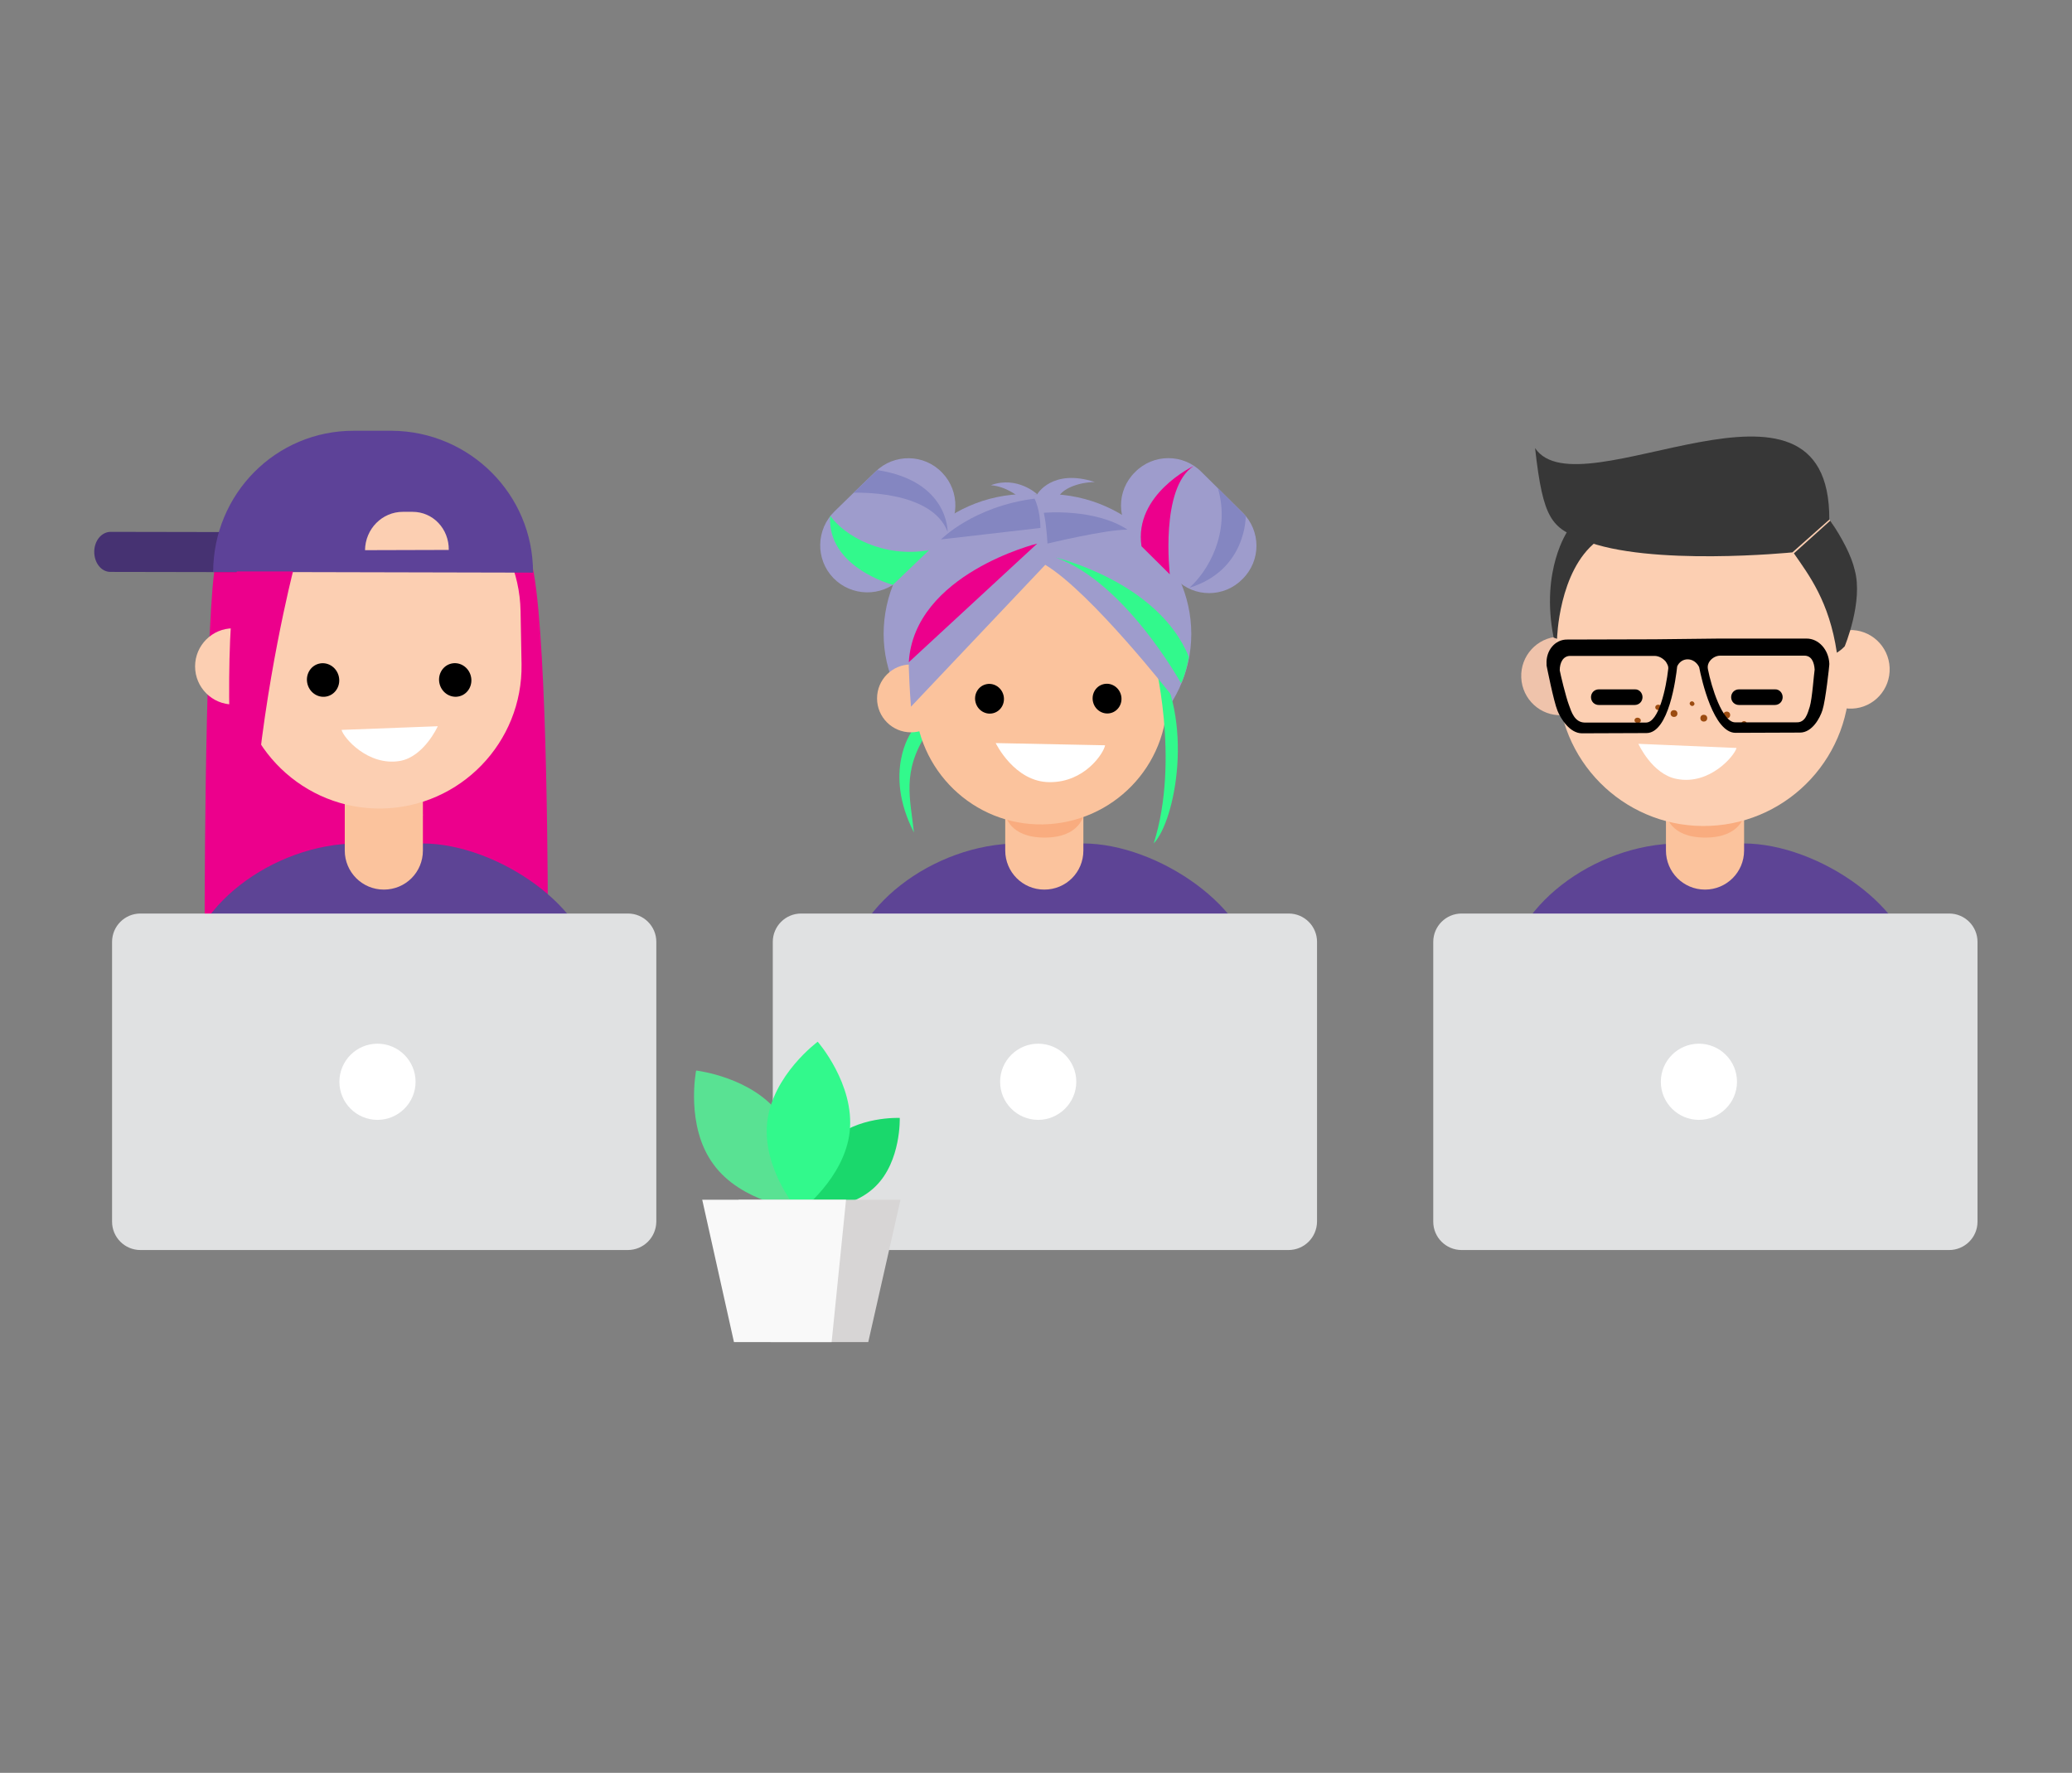 <?xml version="1.0" encoding="utf-8"?>
<!-- Generator: Adobe Illustrator 19.0.0, SVG Export Plug-In . SVG Version: 6.00 Build 0)  -->
<svg version="1.1" id="Calque_1" xmlns="http://www.w3.org/2000/svg" xmlns:xlink="http://www.w3.org/1999/xlink" x="0px" y="0px"
	 viewBox="224 -163 848.6 726" style="enable-background:new 224 -163 848.6 726;" xml:space="preserve">
<rect x="224" y="-163" width="848.6" height="726" fill="#808080" stroke="none"/>
<style type="text/css">
	.st0{display:none;}
	.st1{display:inline;fill:#F3EFEC;}
	.st2{fill:#5D4298;}
	.st3{opacity:7.000000e-002;fill:#2B2B2B;enable-background:new    ;}
	.st4{fill:#9B6D5C;}
	.st5{opacity:0.1;fill:#1E1E1E;enable-background:new    ;}
	.st6{fill:#96685A;}
	.st7{fill:#77564D;}
	.st8{fill:#4F3934;}
	.st9{fill:#FFFFFF;}
	.st10{fill:#BFBEBE;}
	.st11{opacity:0.2;fill:#D6B4B4;enable-background:new    ;}
	.st12{fill:#CECCCC;}
	.st13{fill:#A0A0A0;}
	.st14{fill:#141313;}
	.st15{opacity:0.3;fill:#FFFFFF;enable-background:new    ;}
	.st16{opacity:0.2;fill:#FFFFFF;enable-background:new    ;}
	.st17{fill:#373737;}
	.st18{fill:#C7C9C9;}
	.st19{fill:#78C2C5;}
	.st20{fill:#FCED7E;}
	.st21{fill:#6DB5B5;}
	.st22{opacity:0.1;fill:#2B2B2B;enable-background:new    ;}
	.st23{fill:#EC008C;}
	.st24{fill:#5D4495;}
	.st25{fill:#F9AC7F;}
	.st26{fill:#FBC39D;}
	.st27{fill:#FCCFB2;}
	.st28{fill:#463272;}
	.st29{fill:#E0E1E2;}
	.st30{fill:#9E9CCC;}
	.st31{fill:#32F98C;}
	.st32{fill:#8486C1;}
	.st33{fill:#EFC3AB;}
	.st34{fill:#9B4B10;}
	.st35{fill:#59E293;}
	.st36{fill:#1AD86C;}
	.st37{fill:#D7D5D5;}
	.st38{fill:#F9F9F9;}
</style>
<g id="BACKGROUND" class="st0">
	<rect x="224.8" y="-70.4" class="st1" width="500" height="500"/>
</g>
<g>
	<path class="st2" d="M-2412.8,535.9l77.7-31.1c-6.9-84.7-90.5-184.5-224.1-184.5s-217.8,99.8-224.6,184.5l77,31.1v394.6h294
		L-2412.8,535.9L-2412.8,535.9z"/>
</g>
<g>
	<path class="st3" d="M-2706.8,853.9v20.6c45,11.9,87-28.6,87-28.6l207,3v-31.5l-294,7.9V853.9z"/>
	<path class="st4" d="M-2505.1,326.2c-7.5-1.8-11.9-2.4-21.2-3.7l-4.9-50.8l-53.9-2l-2.1,52.1c-11.1,1.1-17,2.1-25.9,4.2
		c-0.2,2.7,0,5,0.1,7.8c1.3,33.1,26.5,58.8,56.2,57.3s52.8-29.5,51.5-62.7C-2505.2,328-2505.1,326.7-2505.1,326.2z"/>
	<path class="st5" d="M-2530.2,281.1l2.3,23.8c-9.5,1.5-20.6,2.9-31.5,2.7c-9.5,0-18.7-1.1-27-2.3l1-25.5L-2530.2,281.1z"/>
</g>
<g>
	<path class="st6" d="M-2365.9,134.3c-0.1,23.3-19,42-42.2,41.9s-41.9-19-41.8-42.3c0.1-23.3,19-42,42.2-41.9
		C-2384.6,92.1-2365.8,111-2365.9,134.3z"/>
	<path class="st6" d="M-2676.6,140.8c-0.1,23.3-19,42-42.2,41.9s-41.9-19-41.8-42.3c0.1-23.3,19-42,42.2-41.9
		C-2695.2,98.7-2676.5,117.6-2676.6,140.8z"/>
	<path class="st4" d="M-2402.3,131.9c0.1,90.7-71.7,164.2-159.3,164.3l0,0c-87.6,0.1-159.4-73.4-159.5-164.1l1.9-44.7
		c-0.1-90.7,69.8-164.2,157.3-164.3l0,0c87.6-0.1,157.5,73.4,157.6,164.1L-2402.3,131.9z"/>
	<path class="st7" d="M-2561.6,296.2c-87.6,0.1-159.4-73.4-159.5-164.1v-7.5c0-1.1,0.1-2.2,0-3.2l17.4,1.1c0,0,3.8,82.3,61.3,81
		c20.3-0.5,46.9-27.3,82.1-27.8c36.8-0.5,60.3,26.3,81.6,26.3c57.4-0.1,58.8-83.4,58.8-83.4l17.3-1.3c0,1.3,0.1,2.7,0.3,4.2V132
		C-2402.3,222.6-2474,296.2-2561.6,296.2z"/>
	<path class="st8" d="M-2720.1,57.3c3.2-50.1,43.9-136.6,155.5-141.7c111.1,3.8,157.1,87.5,160.8,137.6c1.2,16.1,1.3,64,1.3,64
		l-17.3,1.3c0,0,6.6-147.5-82.2-122c-19.7,5.7-43.6,11.4-61.6,11.7c-19.4,0-39.1-3.2-58.8-8.6c-89-24.6-81.1,122.8-81.1,122.8
		l-17.4-1.1C-2721.1,121.4-2721.2,73.5-2720.1,57.3z"/>
</g>
<g>
	<path class="st9" d="M-2486.6,211l-135.8-2.5c0,0,23,48.4,67,48.4C-2512,256.9-2488.6,220.7-2486.6,211z"/>
	<path d="M-2502,157.5c2.8,10,12.6,16,22.1,13.4c9.4-2.6,14.8-12.8,12.1-22.8c-2.8-10-12.6-16-22.1-13.4
		C-2499.4,137.4-2504.8,147.6-2502,157.5z"/>
	<path d="M-2648.1,157.5c2.8,10,12.6,16,22.1,13.4c9.4-2.6,14.8-12.8,12.1-22.8c-2.8-10-12.6-16-22.1-13.4
		C-2645.4,137.4-2650.9,147.6-2648.1,157.5z"/>
</g>
<g>
	<path class="st10" d="M-2882.7,833.2h642c11.6,0,21.8-6.3,27.2-15.7H-2910C-2904.5,826.8-2894.4,833.2-2882.7,833.2z"/>
	<path class="st11" d="M-2914.2,801.7c0,5.7,1.6,11.1,4.2,15.7h696.5c2.7-4.6,4.2-10,4.2-15.7H-2914.2z"/>
</g>
<g>
	<path class="st12" d="M-2512.7,801.7c-2.4,3.5-6.5,5.9-11.1,5.9h-75.9c-4.6,0-8.7-2.3-11.1-5.9h-303.4c0,5.7,1.6,11.1,4.2,15.7
		h696.5c2.7-4.6,4.2-10,4.2-15.7H-2512.7z"/>
	<path class="st13" d="M-2599.7,807.6h75.9c4.6,0,8.7-2.3,11.1-5.9h-98.1C-2608.4,805.2-2604.3,807.6-2599.7,807.6z"/>
</g>
<path class="st14" d="M-2266,788.7c0,7.2-5.8,13-13,13h-565.5c-7.2,0-13-5.8-13-13V420.8c0-7.2,5.8-13,13-13h565.5
	c7.2,0,13,5.8,13,13V788.7z"/>
<g>
	<polygon class="st15" points="-2691,407.8 -2477.9,801.7 -2368.5,801.7 -2650.3,407.8 	"/>
	<path class="st16" d="M-2266,788.7V668.9l-139.2-261h-209l279.7,393.9h55.5C-2271.8,801.7-2266,795.9-2266,788.7z"/>
</g>
<g>
	<circle cx="-2561.7" cy="421.9" r="4.2"/>
	<circle class="st16" cx="-2561.7" cy="421.9" r="1"/>
</g>
<rect x="-2823.9" y="438.3" class="st17" width="523.3" height="333.3"/>
<g>
	<rect x="-2823.9" y="438" class="st18" width="523.3" height="24.8"/>
	<g>
		<circle class="st2" cx="-2809.6" cy="450.5" r="6.1"/>
		<circle class="st19" cx="-2789.9" cy="450.5" r="6.1"/>
		<circle class="st20" cx="-2770.2" cy="450.5" r="6.1"/>
	</g>
</g>
<g>
	<path class="st9" d="M-2713.5,488.7c0,4.1-3.3,7.4-7.4,7.4h-41.1c-4.1,0-7.4-3.3-7.4-7.4l0,0c0-4.1,3.3-7.4,7.4-7.4h41.1
		C-2716.8,481.3-2713.5,484.7-2713.5,488.7L-2713.5,488.7z"/>
	<path class="st21" d="M-2690.7,508.8c0,4.1-3.3,7.4-7.4,7.4h-41.1c-4.1,0-7.4-3.3-7.4-7.4l0,0c0-4.1,3.3-7.4,7.4-7.4h41.1
		C-2694.1,501.4-2690.7,504.7-2690.7,508.8L-2690.7,508.8z"/>
	<path class="st9" d="M-2552.9,528.9c0,4.1-3.3,7.4-7.4,7.4h-146.2c-4.1,0-7.4-3.3-7.4-7.4l0,0c0-4.1,3.3-7.4,7.4-7.4h146.2
		C-2556.2,521.5-2552.9,524.8-2552.9,528.9L-2552.9,528.9z"/>
	<path class="st2" d="M-2476.5,548.9c0,4.1-3.3,7.4-7.4,7.4h-222.6c-4.1,0-7.4-3.3-7.4-7.4l0,0c0-4.1,3.3-7.4,7.4-7.4h222.6
		C-2479.8,541.5-2476.5,544.8-2476.5,548.9L-2476.5,548.9z"/>
	<path class="st18" d="M-2419.2,569c0,4.1-3.3,7.4-7.4,7.4h-279.9c-4.1,0-7.4-3.3-7.4-7.4l0,0c0-4.1,3.3-7.4,7.4-7.4h279.9
		C-2422.5,561.6-2419.2,564.9-2419.2,569L-2419.2,569z"/>
	<path class="st21" d="M-2643,589.1c0,4.1-3.3,7.4-7.4,7.4h-88.8c-4.1,0-7.4-3.3-7.4-7.4l0,0c0-4.1,3.3-7.4,7.4-7.4h88.8
		C-2646.3,581.6-2643,585-2643,589.1L-2643,589.1z"/>
	<g>
		<path class="st18" d="M-2658,609.1c0,4.1-3.3,7.4-7.4,7.4h-41.1c-4.1,0-7.4-3.3-7.4-7.4l0,0c0-4.1,3.3-7.4,7.4-7.4h41.1
			C-2661.3,601.7-2658,605-2658,609.1L-2658,609.1z"/>
		<path class="st9" d="M-2598.1,609.1c0,4.1-3.3,7.4-7.4,7.4h-41.1c-4.1,0-7.4-3.3-7.4-7.4l0,0c0-4.1,3.3-7.4,7.4-7.4h41.1
			C-2601.4,601.7-2598.1,605-2598.1,609.1L-2598.1,609.1z"/>
	</g>
	<path class="st2" d="M-2619.8,629.2c0,4.1-3.3,7.4-7.4,7.4h-79.3c-4.1,0-7.4-3.3-7.4-7.4l0,0c0-4.1,3.3-7.4,7.4-7.4h79.3
		C-2623.1,621.8-2619.8,625.1-2619.8,629.2L-2619.8,629.2z"/>
	<path class="st9" d="M-2581.6,649.2c0,4.1-3.3,7.4-7.4,7.4h-117.5c-4.1,0-7.4-3.3-7.4-7.4l0,0c0-4.1,3.3-7.4,7.4-7.4h117.5
		C-2584.9,641.8-2581.6,645.1-2581.6,649.2L-2581.6,649.2z"/>
	<path class="st18" d="M-2658,669.3c0,4.1-3.3,7.4-7.4,7.4h-41.1c-4.1,0-7.4-3.3-7.4-7.4l0,0c0-4.1,3.3-7.4,7.4-7.4h41.1
		C-2661.3,661.9-2658,665.2-2658,669.3L-2658,669.3z"/>
	<g>
		<path class="st21" d="M-2658,689.4c0,4.1-3.3,7.4-7.4,7.4h-41.1c-4.1,0-7.4-3.3-7.4-7.4l0,0c0-4.1,3.3-7.4,7.4-7.4h41.1
			C-2661.3,682-2658,685.3-2658,689.4L-2658,689.4z"/>
		<path class="st2" d="M-2469.1,689.4c0,4.1-3.3,7.4-7.4,7.4h-170c-4.1,0-7.4-3.3-7.4-7.4l0,0c0-4.1,3.3-7.4,7.4-7.4h170
			C-2472.4,682-2469.1,685.3-2469.1,689.4L-2469.1,689.4z"/>
		<path class="st9" d="M-2399.8,689.4c0,4.1-3.3,7.4-7.4,7.4h-50.6c-4.1,0-7.4-3.3-7.4-7.4l0,0c0-4.1,3.3-7.4,7.4-7.4h50.6
			C-2403.1,682-2399.8,685.3-2399.8,689.4L-2399.8,689.4z"/>
	</g>
	<path class="st18" d="M-2690.7,709.4c0,4.1-3.3,7.4-7.4,7.4h-41.1c-4.1,0-7.4-3.3-7.4-7.4l0,0c0-4.1,3.3-7.4,7.4-7.4h41.1
		C-2694.1,702-2690.7,705.3-2690.7,709.4L-2690.7,709.4z"/>
	<path class="st2" d="M-2658,729.5c0,4.1-3.3,7.4-7.4,7.4h-41.1c-4.1,0-7.4-3.3-7.4-7.4l0,0c0-4.1,3.3-7.4,7.4-7.4h41.1
		C-2661.3,722.1-2658,725.4-2658,729.5L-2658,729.5z"/>
	<path class="st18" d="M-2552.9,749.5c0,4.1-3.3,7.4-7.4,7.4h-146.2c-4.1,0-7.4-3.3-7.4-7.4l0,0c0-4.1,3.3-7.4,7.4-7.4h146.2
		C-2556.2,742.1-2552.9,745.5-2552.9,749.5L-2552.9,749.5z"/>
</g>
<polygon class="st4" points="-2221,658.9 -2266,699 -2266,654.9 "/>
<polygon class="st22" points="-2266,661.8 -2235.5,671.9 -2223.1,660 -2256.2,653.5 "/>
<path class="st4" d="M-2284.2,582.9c-13,1.5-57.8,4.9-57.8,4.9c-7.4,0.9-13.2,7.7-12.3,15c0.9,7.1,7.2,12.3,14.3,11.8
	c0.2,0,38-2.7,38.2-2.7c-7.4,0.9-12.6,7.6-11.7,14.9c0.9,7.3,7.6,12.6,14.9,11.7c-7.4,0.9-12.4,7.5-11.6,14.9
	c0.9,7.4,7.7,12.6,15.1,11.7l6.7-0.8c1-0.1,11.4-1.2,24.8-2.7c14.4-0.6,26.3-1,33.7-0.3h-0.1c29,1.5,28.8-71.3,2.1-78.2
	C-2243.5,578.8-2264.7,579.9-2284.2,582.9z"/>
<path class="st4" d="M-2756.5,790.5c1.1-13.7,1.7-21.3,1.7-21.3c0.7-7.7,7.6-14.1,15.4-13.4c7.7,0.7,13.5,7.6,12.8,15.3
	c0.7-7.7,7.5-13.4,15.3-12.8c7.7,0.7,13.5,7.5,12.8,15.3c0.7-7.7,7.5-13.3,15.2-12.6s13.4,7.7,12.7,15.4l-0.6,7
	c-0.1,1.1-0.9,12-2,26.1c-0.2,15.2,0.8,20.3,0.8,20.3c2.5,30.4-73.8,32.5-82,4.7C-2759.5,818.4-2758.9,811.1-2756.5,790.5z"/>
<g>
	<g>
		<g>
			<path id="Hair" class="st23" d="M442.6,71.6C438.3,47.9,421.5,24,383,21.2v-0.1c0,0-0.6,0-1,0c-1.3,0-2.7,0-4,0s-2.4,0-3.7,0
				c-0.4,0-0.6,0-0.6,0v0.1c-43.3,2.9-58.6,23.4-62,50.2c-3.8,30.1-4.1,146.3-3.8,159.2c4,20.2,13.1,22.6,25.7,35.1
				c12.4,12.4,28.1,19.8,45.2,19.8c16.6,0,28.2-23.9,40.5-35.7c11.7-11.4,24.5-10.1,29.1-28.3C448.4,205,448.3,104,442.6,71.6z"/>
			<path class="st24" d="M466.7,258.8L300.1,256v-17.7c0-29,35.6-55.9,70.5-55.9h26.3c31,0,69.7,27.2,69.7,52.8v23.6H466.7z"/>
			<g>
				<path class="st25" d="M365.2,170.6c0,0,1.3,9.4,16,9.4c14.7,0,16-9.4,16-9.4H365.2z"/>
				<path class="st26" d="M390.4,149.7H372c-3.7,0-6.8,3.1-6.8,6.8v28.8c0,8.8,7.1,16,16,16s16-7.1,16-16v-28.8
					C397.1,152.8,394.1,149.7,390.4,149.7z"/>
			</g>
			<g>
				<g id="Girl_2_">
					<g id="Head_3_">
						<g>
							<path class="st27" d="M437.6,109c0.5,32-25,58.5-57.2,59.1l0,0c-32,0.5-58.5-25-59.1-57.2l-0.4-21.7
								c-0.5-32,25-58.5,57.2-59.1l0,0c32-0.5,58.5,25,59.1,57.2L437.6,109z"/>
							<ellipse class="st27" cx="319.5" cy="109.9" rx="15.6" ry="15.6"/>
						</g>
					</g>
					<g>
						<path class="st28" d="M262.6,63c0,4.5,2.9,8.2,6.6,8.2l55,0.1c3.7,0,6.6-3.6,6.6-8.2l0,0c0-4.5-2.9-8.2-6.6-8.2l-55-0.1
							C265.5,54.9,262.6,58.5,262.6,63L262.6,63z"/>
						<path class="st2" d="M442.3,71.5c0.1-32-25.9-57.9-57.9-58.1H369c-32-0.1-57.6,25.8-57.7,57.8L442.3,71.5z"/>
						<path class="st27" d="M373.5,62.3l34.3-0.1l0,0c0.1-8.7-6.5-15.6-14.8-15.6H389C380.5,46.6,373.6,53.6,373.5,62.3L373.5,62.3z
							"/>
					</g>
					<path class="st23" d="M344,71c0,0-11.7,45.7-15.6,95.5l-9.1-1.4c0,0-4.2-62.3,1.7-94.1H344z"/>
				</g>
				<g>
					<g>
						<ellipse transform="matrix(0.266 0.964 -0.964 0.266 412.543 -310.771)" cx="410.3" cy="115.4" rx="6.9" ry="6.6"/>
						<ellipse transform="matrix(0.266 0.964 -0.964 0.266 372.817 -258.601)" cx="356.2" cy="115.4" rx="6.9" ry="6.6"/>
					</g>
					<path class="st9" d="M363.9,135.9l39.4-1.5c0,0-5.6,12.4-15.4,14.2C374.7,150.9,364.6,139,363.9,135.9z"/>
				</g>
			</g>
		</g>
		<path class="st29" d="M481.1,348.9H281.5c-6.4,0-11.6-5.2-11.6-11.6V222.7c0-6.4,5.2-11.6,11.6-11.6h199.7
			c6.4,0,11.6,5.2,11.6,11.6v114.6C492.7,343.8,487.5,348.9,481.1,348.9z"/>
		<path class="st9" d="M378.6,295.6c-8.6,0-15.6-7-15.6-15.6s7-15.6,15.6-15.6c8.6,0,15.6,7,15.6,15.6S387.2,295.6,378.6,295.6z"/>
		<path class="st24" d="M737.3,258.8L570.7,256v-17.7c0-29,35.6-55.9,70.5-55.9h26.3c31,0,69.7,27.2,69.7,52.8v23.6H737.3z"/>
		<path class="st26" d="M660.9,149.7h-18.4c-3.7,0-6.8,3.1-6.8,6.8v28.8c0,8.8,7.1,16,16,16s16-7.1,16-16v-28.8
			C667.7,152.8,664.6,149.7,660.9,149.7z"/>
		<path class="st25" d="M635.8,170.6c0,0,1.3,9.4,16,9.4s16-9.4,16-9.4H635.8z"/>
		<path class="st29" d="M751.7,348.9H552.1c-6.4,0-11.6-5.2-11.6-11.6V222.7c0-6.4,5.2-11.6,11.6-11.6h199.7
			c6.4,0,11.6,5.2,11.6,11.6v114.6C763.3,343.8,758.1,348.9,751.7,348.9z"/>
		<path class="st9" d="M649.2,295.6c-8.6,0-15.6-7-15.6-15.6s7-15.6,15.6-15.6s15.6,7,15.6,15.6S657.7,295.6,649.2,295.6z"/>
		<g>
			<path class="st30" d="M711.9,96.6c0,31.7-28.2,57.2-63,57.2c-34.8,0-63-25.7-63-57.2c0-31.3,27.3-59.1,62-57.2c0.4,0,0.8,0,1.1,0
				c0.3,0,0.6,0,0.9,0C684.2,37.7,711.9,65.3,711.9,96.6z"/>
			<path class="st31" d="M597.2,136.9c0,0-11.6,16.2,1.1,41c-1.4-13.7-5.2-24.8,5.5-41C614.5,120.7,599.2,131.5,597.2,136.9z"/>
			<g>
				<g id="Girl_1_">
					<g id="Head_1_">
						<g>
							<path class="st26" d="M702,122.1c0.5,28.5-22.2,51.9-50.8,52.5l0,0c-28.5,0.5-51.9-22.2-52.5-50.8l-0.3-19.3
								c-0.5-28.5,22.2-51.9,50.8-52.5l0,0c28.5-0.5,51.9,22.2,52.5,50.8L702,122.1z"/>
							<ellipse class="st26" cx="597.1" cy="123" rx="13.9" ry="13.9"/>
						</g>
					</g>
				</g>
				<g>
					<path class="st9" d="M676.6,142.2l-44.8-0.9c0,0,7.7,16,22.1,16C668.2,157.4,676,145.5,676.6,142.2z"/>
					<ellipse transform="matrix(0.266 0.964 -0.964 0.266 615.935 -562.475)" cx="677.2" cy="123.1" rx="6.1" ry="5.9"/>
					<ellipse transform="matrix(0.266 0.964 -0.964 0.266 580.59 -516.05)" cx="629.1" cy="123.1" rx="6.1" ry="5.9"/>
				</g>
			</g>
			<g>
				<path class="st30" d="M609.9,30.6c7.4,7.7,7.1,19.9-0.5,27.3l-16.8,16.3c-7.7,7.4-19.9,7.1-27.3-0.5l0,0
					c-7.4-7.7-7.1-19.9,0.5-27.3c4.2-4.1,12.6-12.3,16.8-16.3C590.2,22.7,602.5,22.8,609.9,30.6L609.9,30.6z"/>
				<path class="st30" d="M688.8,30.4c7.5-7.7,19.8-7.7,27.3-0.1c4.2,4.1,12.5,12.4,16.7,16.5c7.7,7.5,7.7,19.8,0.1,27.3l0,0
					c-7.5,7.7-19.8,7.7-27.3,0.1l-16.7-16.5C681.2,50.2,681.2,37.9,688.8,30.4L688.8,30.4z"/>
				<path class="st31" d="M696.5,105.9c0,0,11,41.9,0,76.5C705.4,173.1,713.4,131.7,696.5,105.9z"/>
				<path class="st30" d="M652.1,68.3l-55,58.1c0,0-0.6-6.9-0.9-16.2c-0.4-17.6,0.5-43.8,10-49c14.3-8,45.4-16.8,45.4-16.8
					s37.4,8.9,44.9,27.1c7.7,18.1,7.7,50.7,7.7,50.7S670.9,79.6,652.1,68.3z"/>
				<path class="st23" d="M712.9,27.8c0,0-24.6,11.6-21.4,32.9l11.6,11.5C703.1,72.1,699,36.8,712.9,27.8z"/>
				<path class="st32" d="M722.8,36.9l11.4,11.4c0,0,0.4,22.2-23.1,29.4C718.4,71.3,728.2,55.5,722.8,36.9z"/>
				<path class="st32" d="M612.1,54.8c0,0,0.5-20.8-28.8-25.3l-9.7,9.3C573.5,38.8,605.5,37.3,612.1,54.8z"/>
				<path class="st31" d="M604.5,62.3l-14.8,14.2c0,0-27.1-7.1-25.7-28.3C569.8,56.4,585.6,65.6,604.5,62.3z"/>
				<path class="st32" d="M651.5,47c0,0,20.7-2,34.3,6.9c-8.8-0.1-32.8,5.7-32.8,5.7S652.6,51.7,651.5,47z"/>
				<path class="st31" d="M656.3,65.3c0,0,42,9.8,54.6,40.7c-1.4,7.7-3.2,10.8-3.2,10.8S684.9,75.4,656.3,65.3z"/>
				<path class="st23" d="M648.8,59.6c0,0-50.4,12.4-52.6,48.6L648.8,59.6z"/>
				<path class="st32" d="M647.7,41.2c0,0,2.4,4.6,2.4,12l-40.7,4.7C609.4,57.9,622.6,44.4,647.7,41.2z"/>
				<path class="st30" d="M648.8,39.4c0,0,6.1-10.7,23.6-5c-7.4,0.1-13.4,3.1-14.7,5.9C656.3,43,650.5,41.5,648.8,39.4z"/>
				<path class="st30" d="M648.8,39.4c0,0-8.2-7.7-19-3.7c6.3,0.5,11.7,4.7,11.9,5.5C640.6,40.3,648.8,39.4,648.8,39.4z"/>
			</g>
		</g>
		<path class="st24" d="M1007.8,258.8L841.3,256v-17.7c0-29,35.6-55.9,70.5-55.9H938c31,0,69.7,27.2,69.7,52.8v23.6H1007.8z"/>
		<path class="st26" d="M931.5,149.7h-18.4c-3.7,0-6.8,3.1-6.8,6.8v28.8c0,8.8,7.1,16,16,16c8.8,0,16-7.1,16-16v-28.8
			C938.3,152.8,935.2,149.7,931.5,149.7z"/>
		<path class="st25" d="M906.4,170.6c0,0,1.3,9.4,16,9.4s16-9.4,16-9.4H906.4z"/>
		<path class="st29" d="M1022.3,348.9H822.6c-6.4,0-11.6-5.2-11.6-11.6V222.7c0-6.4,5.2-11.6,11.6-11.6h199.7
			c6.4,0,11.6,5.2,11.6,11.6v114.6C1033.9,343.8,1028.6,348.9,1022.3,348.9z"/>
		<path class="st9" d="M919.8,295.6c-8.6,0-15.6-7-15.6-15.6s7-15.6,15.6-15.6s15.6,7,15.6,15.6S928.3,295.6,919.8,295.6z"/>
		<g>
			<g id="Nerd_1_">
				<g id="Head_8_">
					<g id="teen_1_">
						<g>
							
								<ellipse transform="matrix(4.257878e-002 0.999 -0.999 4.257878e-002 939.962 -753.191)" class="st33" cx="863" cy="113.8" rx="16.1" ry="16"/>
							<path class="st27" d="M862.1,118.1c1.4,32.9,29.2,58.5,62.2,57.1l0,0c32.9-1.4,58.5-29.2,57.1-62.2l-0.9-22.2
								c-0.5-13.3,0.1-32-7.7-41.6c-11.5-14.2-34.8-16.3-54.5-15.4l0,0c-32.9,1.4-58.5,29.2-57.1,62.2L862.1,118.1z"/>
							
								<ellipse transform="matrix(4.255059e-002 0.999 -0.999 4.255059e-002 1051.232 -874.652)" class="st27" cx="982" cy="111.2" rx="16.1" ry="16"/>
							<path class="st17" d="M976.3,104.3c0,0,1.8-1.1,3.2-2.6c0,0,7.7-18.4,4.1-31.3c-1.3-5.7-5.1-13-10-20.2l-14.9,13.4
								C964.8,72.4,973.2,83.3,976.3,104.3z"/>
							<path class="st17" d="M877.9,58.7l-11.7-4.5c0,0-11.4,16.1-5.9,43.9l1.4,0.5C861.7,98.7,862.3,70.8,877.9,58.7z"/>
							<path class="st17" d="M973.2,49.8l-15.1,13.4c0,0-58.7,5.9-85.6-5c-13-5.2-16.5-8.2-19.8-37.7
								C870.8,47.6,973.6-22.8,973.2,49.8z"/>
						</g>
					</g>
					<g>
						<ellipse class="st34" cx="909.6" cy="129.2" rx="1.4" ry="1.4"/>
						<path class="st34" d="M918,125.3c-0.1,0.5-0.6,0.9-1.1,0.8s-0.9-0.6-0.9-1.1c0.1-0.5,0.6-0.9,1.1-0.8S918,124.8,918,125.3z"/>
						<ellipse class="st34" cx="921.8" cy="131.1" rx="1.4" ry="1.4"/>
						
							<ellipse transform="matrix(0.154 -0.988 0.988 0.154 659.726 1020.239)" class="st34" cx="925.5" cy="124.9" rx="1.1" ry="1.3"/>
						<ellipse class="st34" cx="931.2" cy="129.8" rx="1.4" ry="1.4"/>
						<ellipse class="st34" cx="938.3" cy="133.4" rx="1.1" ry="1.1"/>
						
							<ellipse transform="matrix(0.154 -0.988 0.988 0.154 631.229 1003.889)" class="st34" cx="902" cy="133.3" rx="1.1" ry="1.3"/>
						
							<ellipse transform="matrix(0.154 -0.988 0.988 0.154 639.048 999.561)" class="st34" cx="903.2" cy="126.6" rx="1.1" ry="1.3"/>
						
							<ellipse transform="matrix(0.155 -0.988 0.988 0.155 625.666 995.22)" class="st34" cx="894.4" cy="132" rx="1.1" ry="1.3"/>
					</g>
				</g>
				<path d="M857.4,108.9v0.3v0.3c0.1,0.5,2.9,14.7,4.5,18.6c1.3,3.2,5,9.2,10,9.2l26.4-0.1c9.2,0,12.1-22.6,12.6-27.3
					c0.8-1.8,2.4-2.9,4.3-2.9c2,0,3.8,1.3,4.7,3.2c1,5.2,5.9,26.9,14.9,26.9l26.4-0.1c5,0,8.2-6,9.2-9.2c1.3-4,2.8-18.1,2.8-18.6
					v-0.3v-0.3c-0.3-5.5-4.3-10.1-9.3-10.1h-35.5h-0.3l-26.5,0.3l-35.7,0.1C860.9,98.8,857.1,103.4,857.4,108.9z M924.2,107.8
					c1-1.4,2.7-2.3,4.3-2.3H963c2.9,0,4,2.6,4.2,5.7c-0.3,1.7-1,11.9-2,15.2c-0.9,2.8-1.8,6.6-5.5,6.4h-25.1
					c-5.2,0-9.7-14.5-11.1-21.7C923.2,109.6,923.7,108.5,924.2,107.8z M862.8,111.5c0-3.2,1.4-5.9,4.3-5.9h34.5
					c1.7,0,3.4,0.9,4.6,2.3c0.5,0.8,1.3,1.9,1,3.3c-0.8,7.3-3.8,21.7-9.1,21.7h-25.1c-4.1-0.1-5.4-4.3-6.4-7.1
					C865.3,122.4,863.1,113.2,862.8,111.5z"/>
			</g>
			<g>
				<path class="st9" d="M935.2,143.3l-40.2-1.7c0,0,5.7,12.6,15.8,14.4C924.2,158.6,934.4,146.5,935.2,143.3z"/>
			</g>
			<path d="M954.1,122.5c0,1.8-1.4,3.2-3.2,3.2h-14.7c-1.8,0-3.2-1.4-3.2-3.2l0,0c0-1.8,1.4-3.2,3.2-3.2h14.7
				C952.7,119.2,954.1,120.7,954.1,122.5L954.1,122.5z"/>
			<path d="M896.7,122.5c0,1.8-1.4,3.2-3.2,3.2h-14.7c-1.8,0-3.2-1.4-3.2-3.2l0,0c0-1.8,1.4-3.2,3.2-3.2h14.7
				C895.3,119.2,896.7,120.7,896.7,122.5L896.7,122.5z"/>
		</g>
	</g>
	<g>
		<path id="XMLID_1703_" class="st35" d="M509.1,275.4c0,0,23.1,2.6,34.5,18.3c11.4,15.7,7.1,38.4,7.1,38.4s-23.1-2.6-34.5-18.3
			C504.6,298.1,509.1,275.4,509.1,275.4z"/>
		<path id="XMLID_1702_" class="st36" d="M592.5,294.8c0,0,0.6,17.7-9.9,28c-10.5,10.4-28.2,9.5-28.2,9.5s-0.6-17.7,9.9-28
			S592.5,294.8,592.5,294.8z"/>
		<path id="XMLID_1701_" class="st31" d="M558.9,263.6c0,0,15.2,17.4,13.1,36.8c-2.1,19.2-20.7,33-20.7,33s-15.2-17.4-13.1-36.8
			C540.4,277.2,558.9,263.6,558.9,263.6z"/>
		<polygon id="XMLID_1700_" class="st37" points="526.5,328.3 592.8,328.3 579.6,386.6 539.6,386.6 		"/>
		<polygon id="XMLID_1699_" class="st38" points="511.6,328.3 570.5,328.3 564.6,386.6 524.6,386.6 		"/>
	</g>
</g>
</svg>
